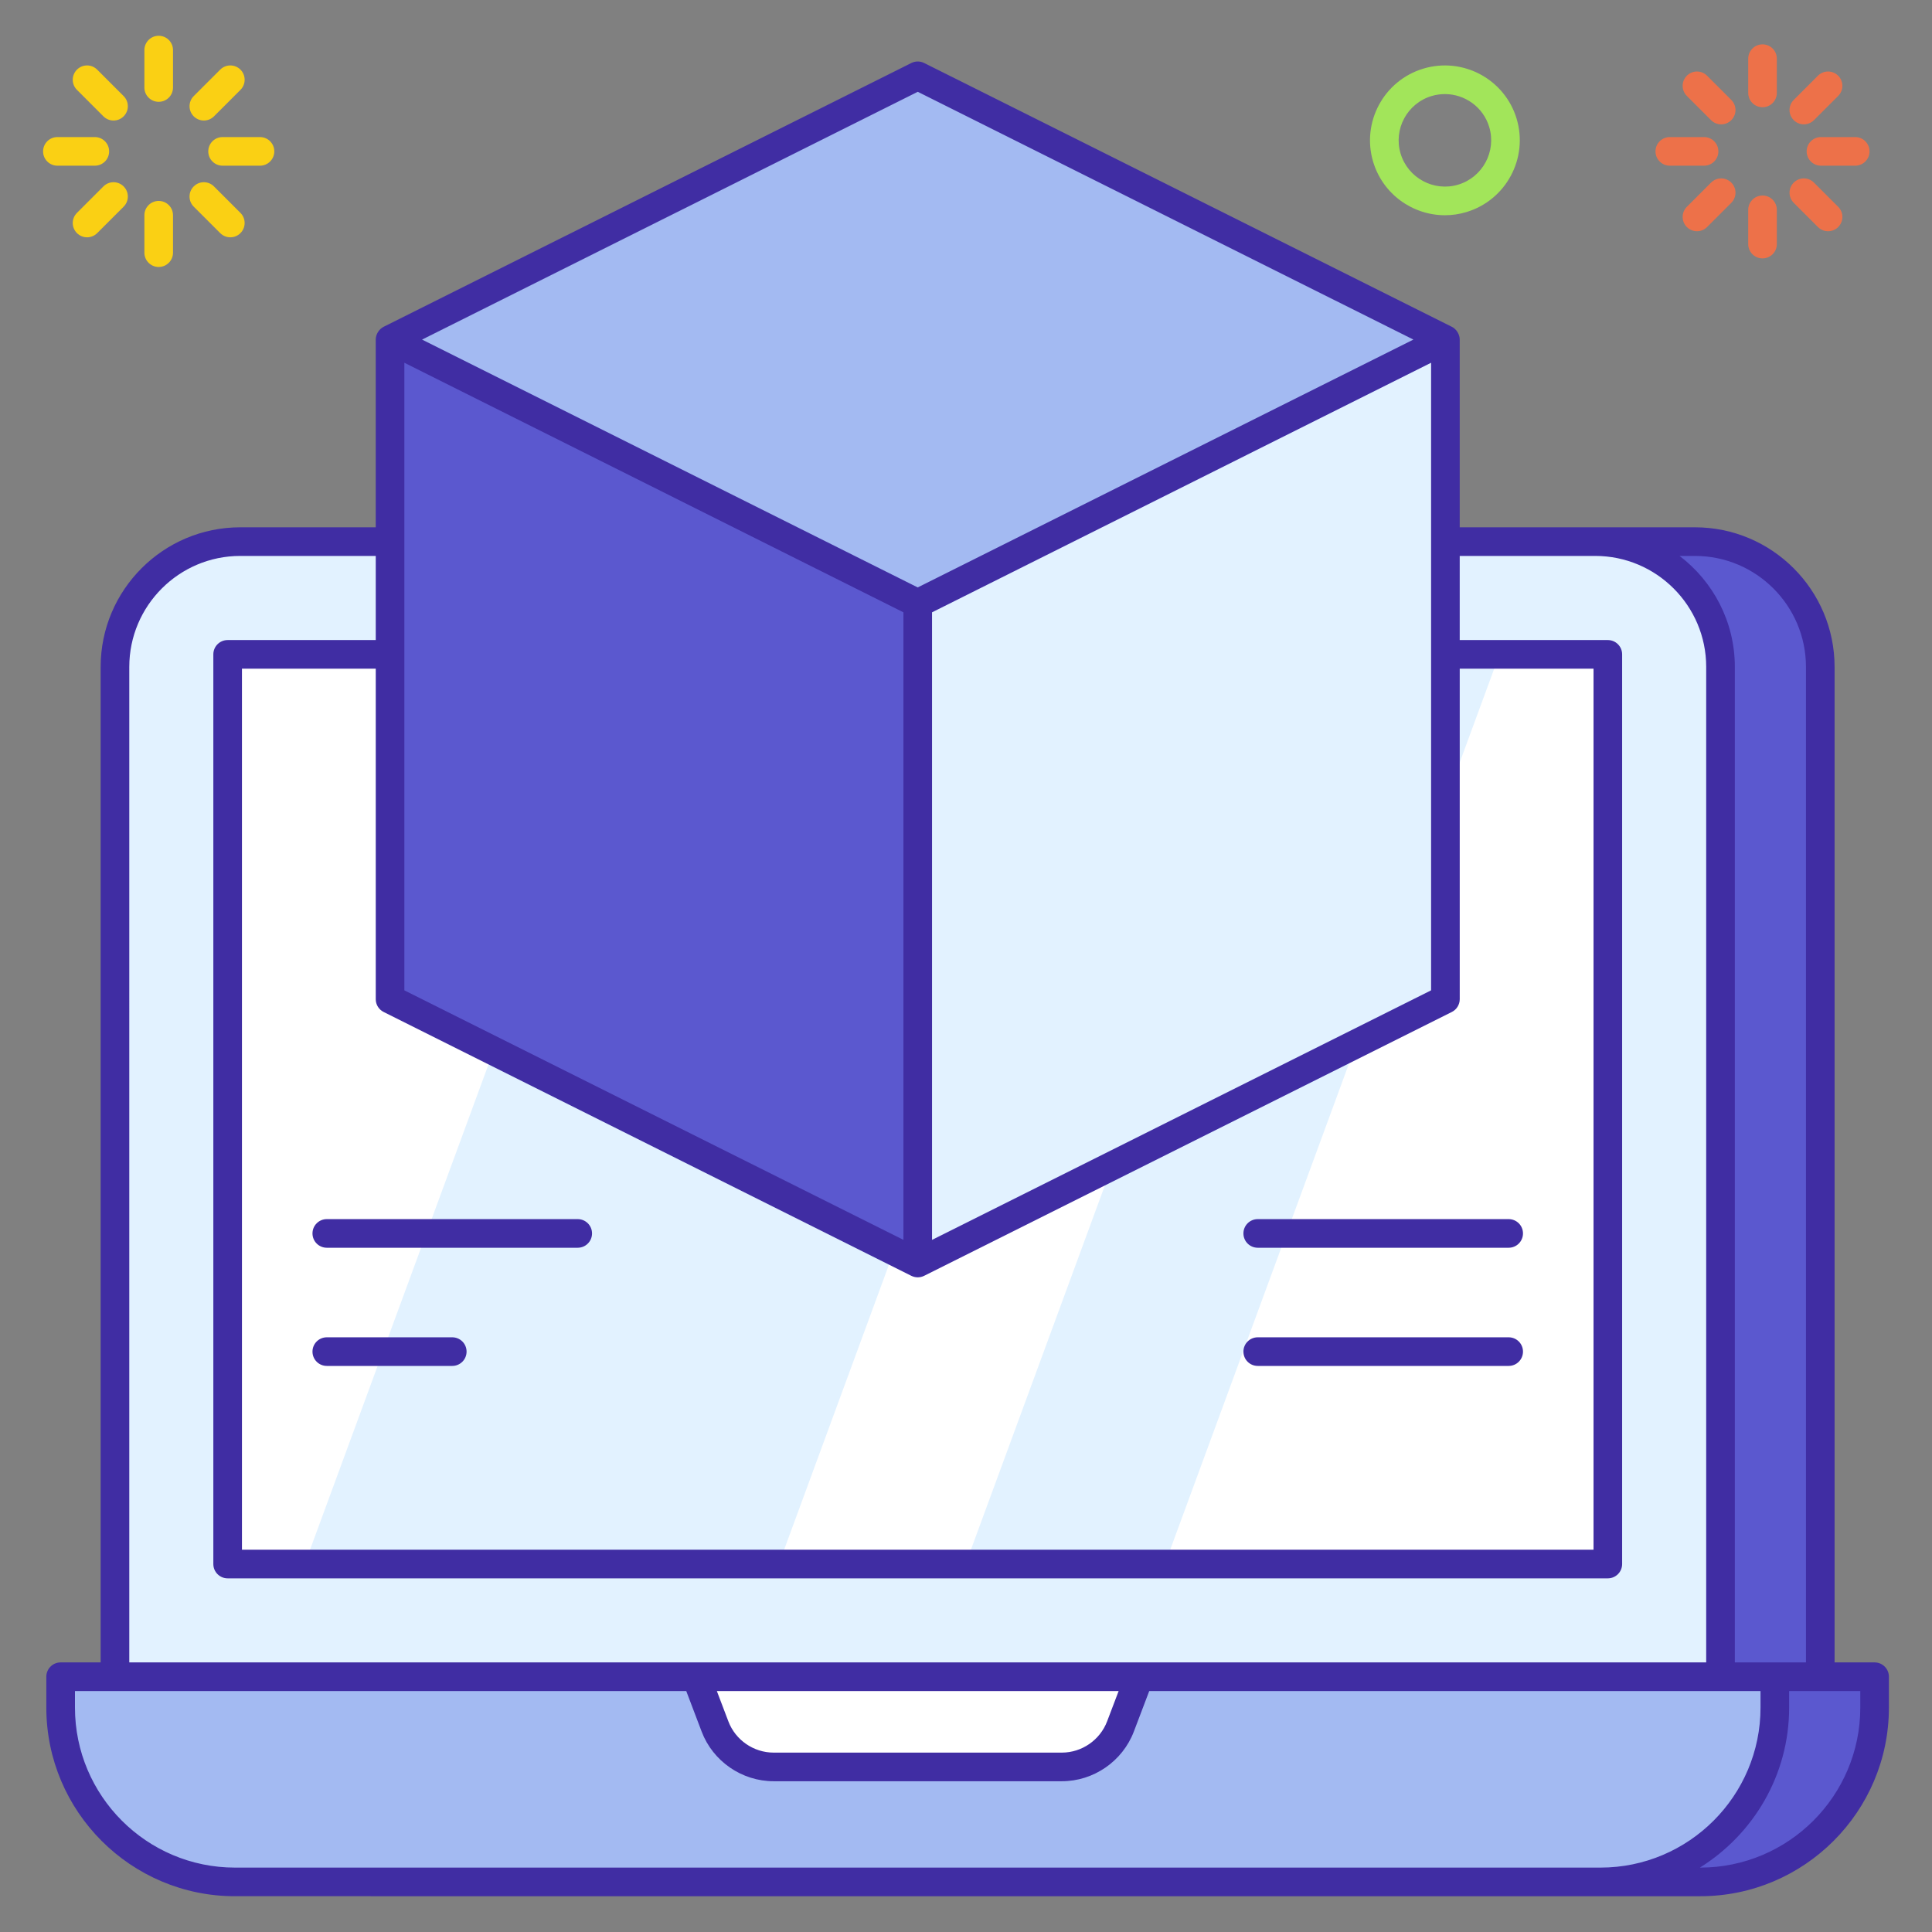 <svg xmlns="http://www.w3.org/2000/svg" enable-background="new 0 0 135 135" viewBox="0 0 135 135"><rect x="0" y="0" width="135" height="135" fill="#808080" stroke="none"/><path fill="#fad014" d="M6.626 11.578H4.011c-.553 0-1-.448-1-1s.447-1 1-1h2.615c.553 0 1 .448 1 1S7.179 11.578 6.626 11.578zM6.084 16.582c-.256 0-.512-.098-.707-.293-.391-.39-.391-1.023 0-1.414l1.849-1.849c.391-.391 1.023-.391 1.414 0 .391.39.391 1.023 0 1.414l-1.849 1.849C6.596 16.485 6.34 16.582 6.084 16.582zM7.933 8.422c-.256 0-.512-.098-.707-.293L5.377 6.28c-.391-.391-.391-1.023 0-1.414s1.023-.391 1.414 0l1.849 1.849c.391.391.391 1.023 0 1.414C8.445 8.324 8.189 8.422 7.933 8.422z"/><path fill="#ed7149" d="M123.158 7.493c-.553 0-1-.448-1-1V4.1c0-.552.447-1 1-1s1 .448 1 1v2.394C124.158 7.045 123.71 7.493 123.158 7.493zM123.158 18.056c-.553 0-1-.448-1-1v-2.394c0-.552.447-1 1-1s1 .448 1 1v2.394C124.158 17.608 123.71 18.056 123.158 18.056zM129.635 11.578h-2.394c-.553 0-1-.448-1-1s.447-1 1-1h2.394c.553 0 1 .448 1 1S130.188 11.578 129.635 11.578zM126.045 8.689c-.256 0-.512-.098-.707-.293-.391-.391-.391-1.023 0-1.414l1.692-1.692c.391-.391 1.023-.391 1.414 0s.391 1.023 0 1.414l-1.692 1.692C126.557 8.592 126.301 8.689 126.045 8.689zM127.738 16.158c-.256 0-.512-.098-.707-.293l-1.692-1.692c-.391-.391-.391-1.023 0-1.414s1.023-.391 1.414 0l1.692 1.692c.391.391.391 1.023 0 1.414C128.25 16.061 127.994 16.158 127.738 16.158z"/><path fill="#5b58cf" d="M130.988,117.162v2.155c0,6.728-5.454,12.182-12.182,12.182H23.39
					c-6.728,0-12.182-5.454-12.182-12.182v-2.155H130.988z"/><path fill="#5b58cf" d="M118.438,37.846h-9.909v79.317h18.664V46.6
					C127.192,41.765,123.273,37.846,118.438,37.846z"/><path fill="#a3baf2" d="M124.018,117.162v2.155c0,6.728-5.454,12.182-12.182,12.182H16.42
					c-6.728,0-12.182-5.454-12.182-12.182v-2.155H124.018z"/><path fill="#fff" d="M79.615,117.162l-1.322,3.478c-0.646,1.701-2.276,2.825-4.095,2.825H54.058
					c-1.819,0-3.449-1.124-4.095-2.825l-1.322-3.478H79.615z"/><path fill="#e2f2ff" d="M120.222,46.6v70.562H8.033V46.6c0-4.835,3.919-8.754,8.754-8.754h94.68
					C116.302,37.846,120.222,41.765,120.222,46.6z"/><path fill="#e2f2ff" d="M120.222,46.6v70.562H8.033V46.6c0-4.835,3.919-8.754,8.754-8.754h94.68
					C116.302,37.846,120.222,41.765,120.222,46.6z"/><path fill="#fff" d="M112.352,46.604v62.687H15.907V46.604c0-0.488,0.396-0.884,0.874-0.884h94.686
						C111.956,45.72,112.352,46.117,112.352,46.604z"/><polygon fill="#e2f2ff" points="77.801 45.72 54.422 109.291 21.295 109.291 44.674 45.72"/><polygon fill="#e2f2ff" points="104.779 45.72 81.4 109.291 67.474 109.291 90.853 45.72"/><path fill="#fad014" d="M11.089 7.115c-.553 0-1-.448-1-1V3.5c0-.552.447-1 1-1s1 .448 1 1v2.615C12.089 6.667 11.642 7.115 11.089 7.115zM11.089 18.655c-.553 0-1-.448-1-1V15.04c0-.552.447-1 1-1s1 .448 1 1v2.615C12.089 18.207 11.642 18.655 11.089 18.655zM18.167 11.578h-2.614c-.553 0-1-.448-1-1s.447-1 1-1h2.614c.553 0 1 .448 1 1S18.719 11.578 18.167 11.578zM14.245 8.422c-.256 0-.512-.098-.707-.293-.391-.391-.391-1.024 0-1.415l1.85-1.849c.391-.39 1.023-.39 1.414 0s.391 1.024 0 1.415l-1.85 1.849C14.756 8.324 14.501 8.422 14.245 8.422zM16.094 16.582c-.256 0-.512-.098-.707-.293l-1.85-1.849c-.391-.39-.391-1.023 0-1.414s1.023-.391 1.414 0l1.85 1.849c.391.39.391 1.023 0 1.414C16.606 16.485 16.35 16.582 16.094 16.582z"/><path fill="#ed7149" d="M119.073 11.578h-2.394c-.553 0-1-.448-1-1s.447-1 1-1h2.394c.553 0 1 .448 1 1S119.626 11.578 119.073 11.578zM118.577 16.158c-.256 0-.512-.098-.707-.293-.391-.391-.391-1.023 0-1.414l1.692-1.692c.391-.391 1.023-.391 1.414 0s.391 1.023 0 1.414l-1.692 1.692C119.088 16.061 118.833 16.158 118.577 16.158zM120.269 8.689c-.256 0-.512-.098-.707-.293l-1.692-1.692c-.391-.391-.391-1.023 0-1.414s1.023-.391 1.414 0l1.692 1.692c.391.391.391 1.023 0 1.414C120.781 8.592 120.525 8.689 120.269 8.689z"/><path fill="#a2e55a" d="M100.967,15.04c-2.25,0-4.334-1.466-5.016-3.731
					c-0.829-2.762,0.743-5.684,3.504-6.513c2.772-0.833,5.689,0.74,6.521,3.5
					c0.83,2.766-0.744,5.691-3.509,6.522l0,0C101.968,14.969,101.463,15.04,100.967,15.04z
					 M100.963,6.574c-0.309,0-0.622,0.044-0.932,0.137C98.326,7.224,97.355,9.028,97.868,10.733
					c0.514,1.709,2.322,2.68,4.023,2.17l0,0c1.71-0.514,2.683-2.322,2.169-4.031
					C103.64,7.477,102.353,6.574,100.963,6.574z"/><polygon fill="#5b58cf" points="64.128 42.165 64.128 88.255 27.255 69.819 27.255 23.729"/><polygon fill="#e2f2ff" points="101 23.729 101 69.819 64.128 88.255 64.128 42.165"/><polygon fill="#a3baf2" points="101 23.729 64.128 42.168 27.255 23.729 64.128 5.296"/><path fill="#402da3" d="M130.989,116.162h-2.796V46.601c0-5.379-4.376-9.755-9.755-9.755
						c-0.563,0-6.408,0-6.971,0h-9.468v-13.117c0-0.376-0.239-0.741-0.553-0.895L64.575,4.402
						c-0.281-0.141-0.613-0.141-0.895,0L26.808,22.834c-0.292,0.144-0.553,0.496-0.553,0.895v13.117
						h-9.468c-5.378,0-9.754,4.376-9.754,9.754v69.562h-2.796c-0.553,0-1,0.448-1,1v2.156
						c0,7.269,5.913,13.182,13.182,13.182H63.887l0,0h54.919c7.269,0,13.183-5.914,13.183-13.182v-2.156
						C131.989,116.61,131.541,116.162,130.989,116.162z M118.438,38.846c4.276,0,7.755,3.479,7.755,7.755
						v69.562h-2.174c-0,0-0,0-0,0h-2.796V46.6c0-3.163-1.52-5.971-3.861-7.754H118.438z
						 M78.166,118.162l-0.807,2.122c-0.496,1.304-1.767,2.181-3.161,2.181H54.057
						c-1.396,0-2.665-0.876-3.16-2.18l-0.807-2.123C59.941,118.162,68.328,118.162,78.166,118.162z
						 M26.808,70.713l36.872,18.436c0.288,0.142,0.615,0.139,0.895,0l36.872-18.436
						c0.339-0.169,0.553-0.516,0.553-0.895V46.724h9.349v61.564H16.907V46.724h9.349v23.095
						C26.255,70.198,26.469,70.544,26.808,70.713z M28.255,25.347l34.872,17.439v43.85L28.255,69.201
						V25.347z M65.127,42.787L99.999,25.347v43.854L65.127,86.637V42.787z M64.127,6.415l34.636,17.314
						L64.127,41.047L29.492,23.729L64.127,6.415z M9.034,46.6c0-4.276,3.479-7.754,7.754-7.754h9.468
						v5.878H15.907c-0.553,0-1,0.448-1,1v63.564c0,0.552,0.447,1,1,1h96.441c0.553,0,1-0.448,1-1V45.724
						c0-0.552-0.447-1-1-1H101.999v-5.878h9.468c4.276,0,7.755,3.479,7.755,7.754v69.562
						c-23.314,0-86.834,0-110.188,0V46.6z M5.238,119.318v-1.156c16.013,0,33.883,0,42.714,0l1.076,2.833
						c0.787,2.076,2.809,3.47,5.029,3.47h20.141c2.22,0,4.241-1.395,5.03-3.47l1.076-2.833
						c8.765,0,33.661,0,42.714,0v1.156c0,6.166-5.017,11.182-11.183,11.182H16.419
						C10.253,130.5,5.238,125.484,5.238,119.318z M129.989,119.318c0,6.166-5.017,11.182-11.183,11.182
						h-0.024c3.736-2.33,6.236-6.464,6.236-11.182v-1.156h2.175h2.796V119.318z"/><path fill="#402da3" d="M87.885 87.187h17.535c.553 0 1-.448 1-1s-.447-1-1-1H87.885c-.553 0-1 .448-1 1S87.332 87.187 87.885 87.187zM87.885 95.445h17.535c.553 0 1-.448 1-1s-.447-1-1-1H87.885c-.553 0-1 .448-1 1S87.332 95.445 87.885 95.445zM21.835 86.187c0 .552.447 1 1 1h17.534c.553 0 1-.448 1-1s-.447-1-1-1H22.835C22.283 85.187 21.835 85.634 21.835 86.187zM31.602 93.445h-8.767c-.553 0-1 .448-1 1s.447 1 1 1h8.767c.553 0 1-.448 1-1S32.155 93.445 31.602 93.445z"/></svg>